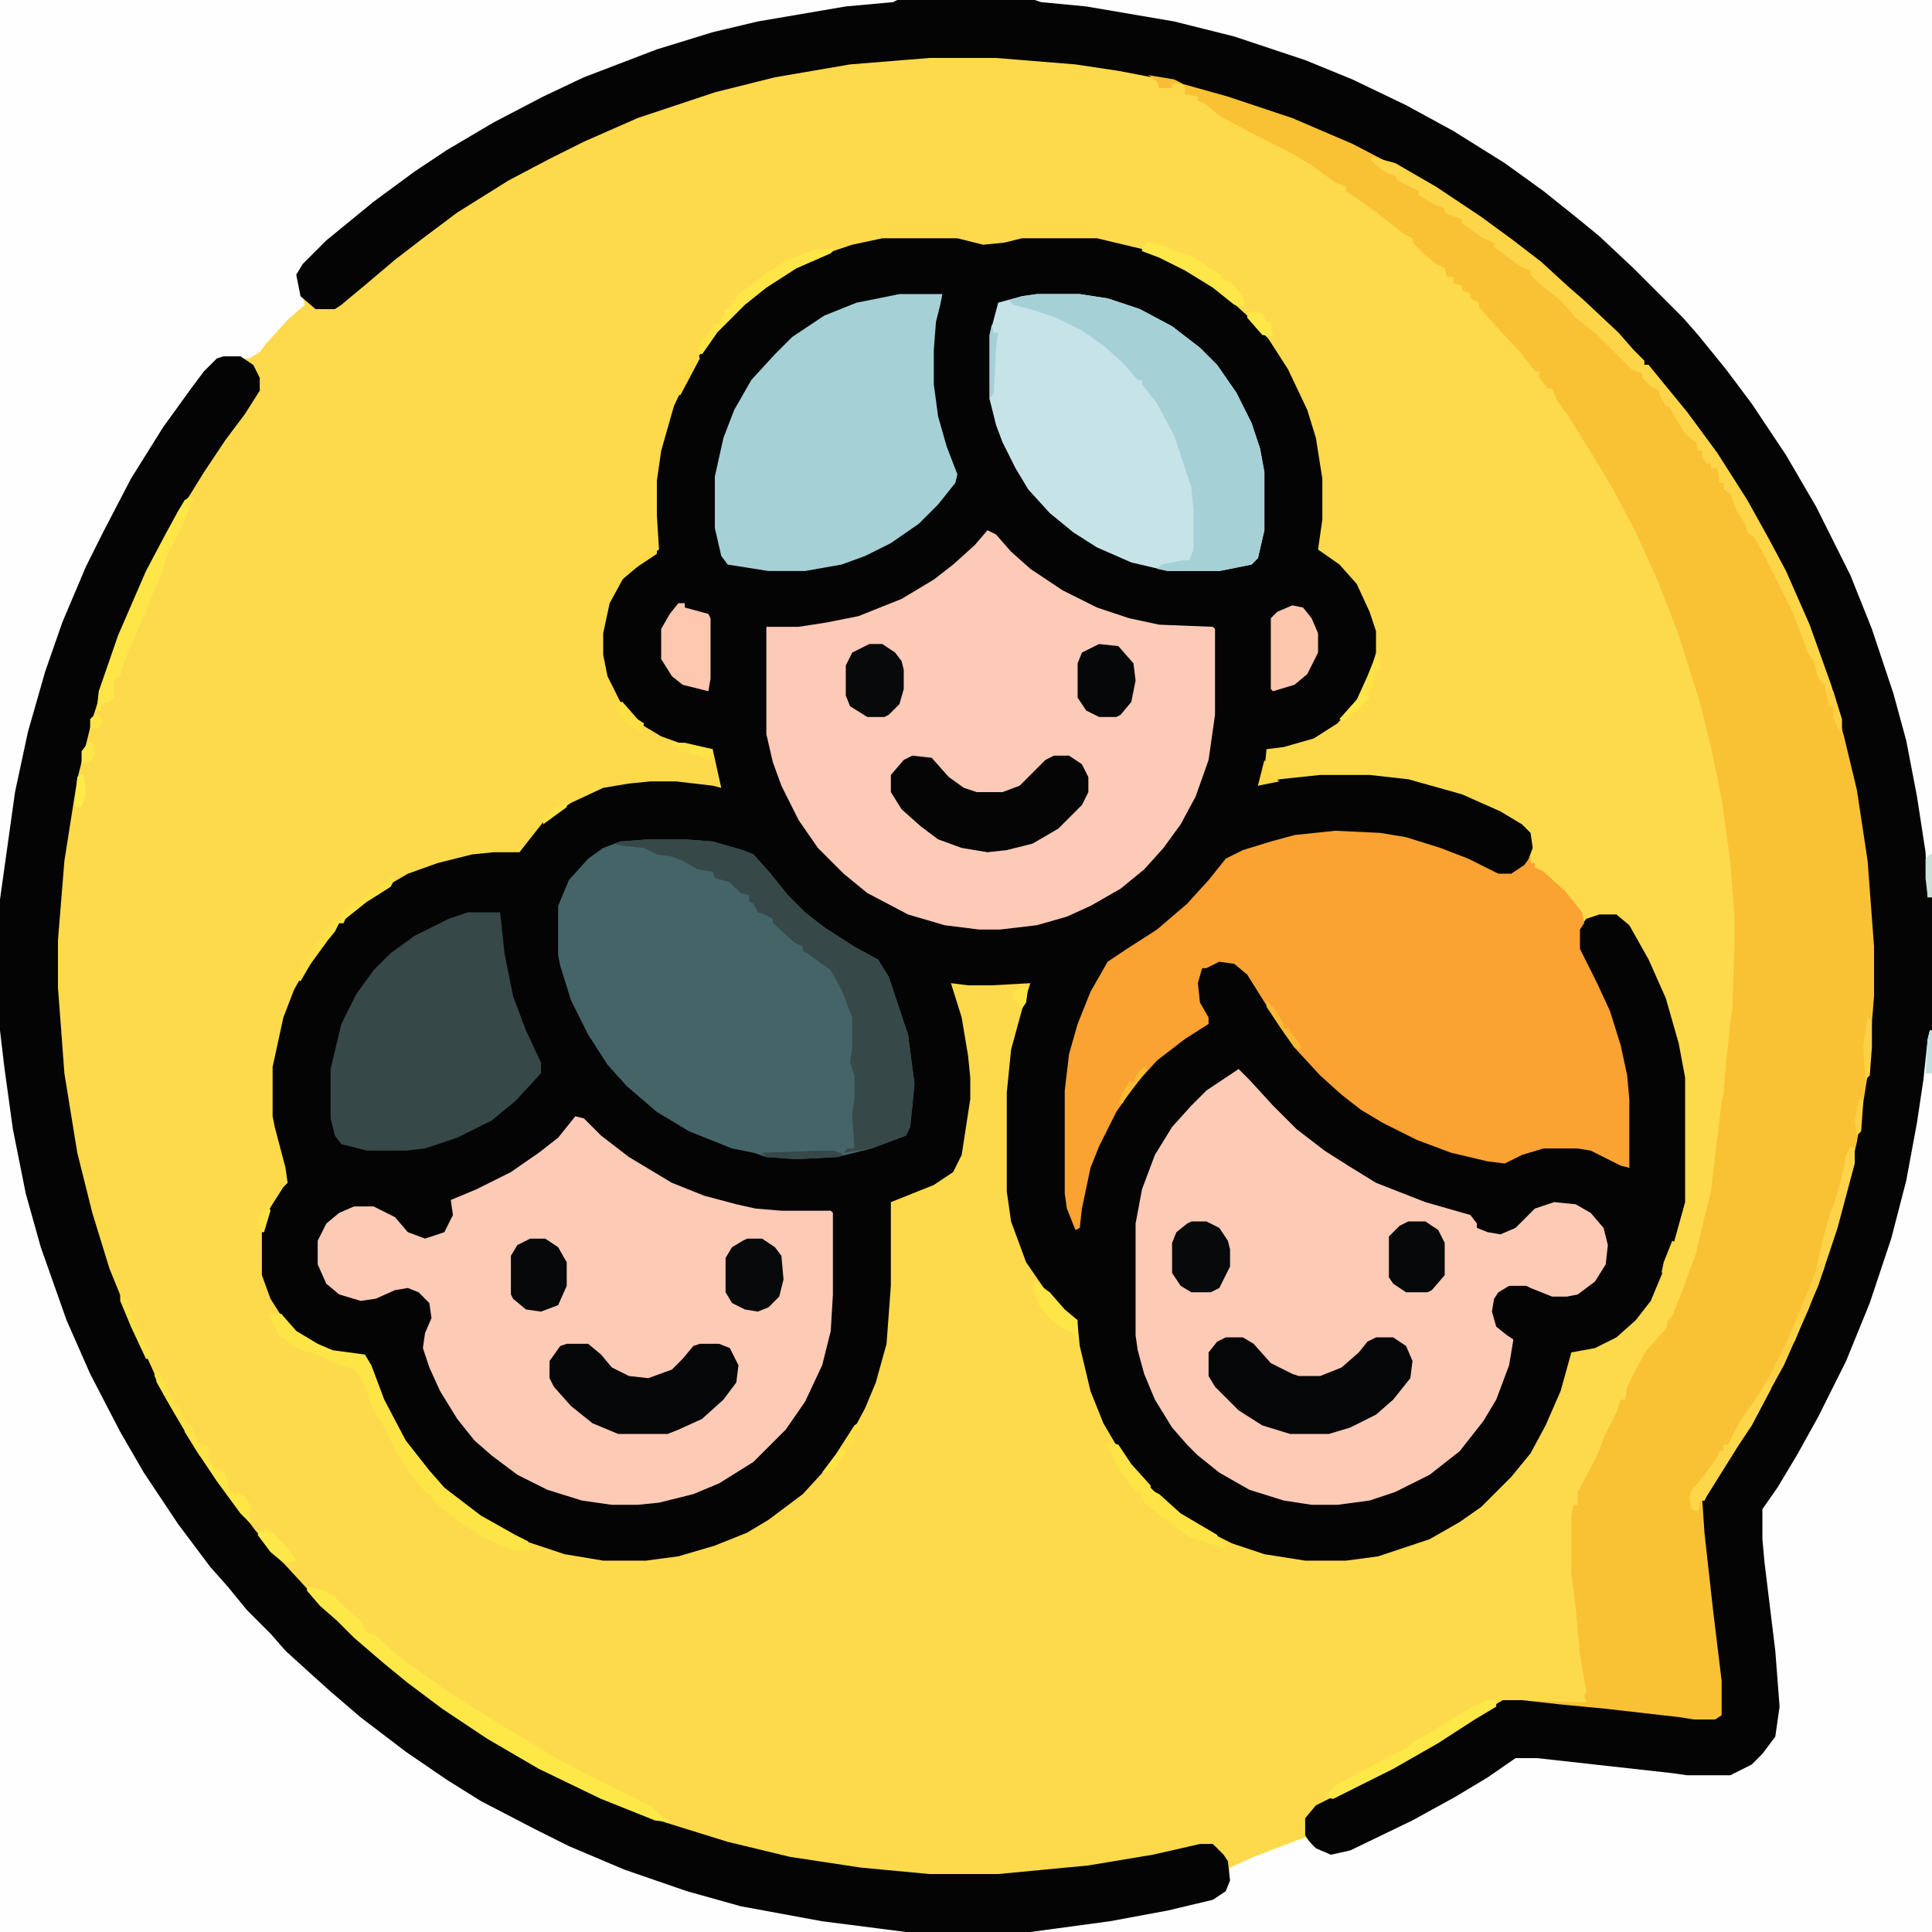 <?xml version="1.0" encoding="UTF-8"?>
<svg version="1.1" viewBox="0 0 900 900" width="225" height="225" xmlns="http://www.w3.org/2000/svg">
<path transform="translate(0)" d="m0 0h900v900h-900z" fill="#FDDA4C"/>
<path transform="translate(411,111)" d="m0 0h35l12 3 10-1 8-2h35l21 5 17 7 13 8 9 7 10 9 10 11 9 14 9 19 4 13 3 19v19l-2 14 10 7 8 9 6 13 3 9v10l-4 14-5 9-9 10-11 7-14 4-8 1-1 10-3 7 10-3 19-2h23l18 2 25 7 18 8 10 6 4 4 1 7-3 8-5 4-2 1h-6l-16-8-19-7-20-4-21-1-24 3-16 5-10 4-12 14-7 8-9 8-11 8-16 10-8 14-7 17-4 17-1 12v48l2 10 3 6 3-19 4-15 8-17 12-17 11-12 12-9 9-6h2l-6-13 1-9 2-4 8-4 7 1 7 6 13 21 10 14 14 15 12 10 16 10 20 9 16 5 13 3 7-1 11-5 5-1h16l8 2 16 8-1-7v-25l-2-15-4-17-6-16-10-19-1-3v-9l4-5 6-2h8l6 5 9 16 8 18 6 21 3 16v58l-5 18-6 16-5 12-7 9-9 8-10 5-11 2-5 18-7 16-7 13-9 11-14 14-10 7-14 8-24 8-15 2h-19l-19-3-15-5-16-8-10-7-10-9-5-5-9-10-10-17-6-15-5-21-1-10-13-13-11-16-7-19-2-14v-46l2-20 6-22 3-9-18 1h-11l-8-1 5 16 3 18 1 10v10l-4 26-4 8-9 6-20 8v39l-2 27-5 18-5 12-8 15-10 13-11 12-16 12-10 6-15 6-17 5-15 2h-20l-18-3-21-7-15-8-12-9-11-9-9-11-9-12-11-23-4-12-1-1-15-2-14-7-8-7-7-11-4-11v-20l3-10 7-11 2-2-1-7-5-19-1-5v-23l5-23 5-13 9-16 9-11 3-4h2l1-3 17-13 12-7 14-5 16-4 10-1h12l11-14 13-9 15-7 12-2 10-1h12l17 2 4 1-4-18-13-2-11-4-10-6-8-8-7-14-2-10v-10l3-14 6-11 9-9 8-5-1-16v-16l2-14 6-21 10-21 11-15 15-15 16-11 16-8 15-5z" fill="#040405"/>
<path transform="translate(418)" d="m0 0h482v480l-2 12-3 24-4 23-4 19-7 25-9 27-12 28-15 30-10 17-9 14-3 4v14l5 46 2 16 1 18-2 12-8 11-9 6-5 2h-20l-51-6-19-2h-10l-13 9-17 10-22 12-25 12-9 2-7-3-5-7v-8l5-6 42-21 20-12 12-8 13-8 39 1-1-3 1-2-3-17-2-22-2-16v-27l1-5h2v-6l9-17 3-8 6-12 2-6h2l1-6 4-8 5-9 9-10 1-4 2-2 4-10 7-19 4-17 3-12 3-25 2-17 1-4 1-14 1-8 1-11 1-6 1-31v-12l-2-26-4-29-5-24-6-24-2-6-7-22-3-8-7-18-10-22-10-19-7-12-10-16-3-5-7-10-2-5h-2l-4-5v-3h-2l-6-8-13-14-7-8v-2l-4-2v-2l-4-2v-2l-4-1v-3h-3l-1-4-4-2-6-5-5-5v-2l-4-2-14-11-13-9v-2l-5-2-11-8-10-6-16-8-17-9-7-6-3-1v-2l-6-1v-3l-1-2-24-5-26-4-37-3h-31l-37 3-35 6-28 7-36 12-25 11-16 8-19 10-24 15-16 12-13 10-13 11-12 10-3 2h-9l-7-6-2-10 3-5 11-11 22-18 19-14 15-10 22-13 23-12 19-9 34-13 26-8 21-5 41-7 22-2z" fill="#F9C235"/>
<path transform="translate(0)" d="m0 0h418l-2 2-29 3-39 7-30 8-26 9-24 10-25 12-17 9-23 14-11 8-18 13-12 10-11 9-11 11-1 4 2 9 1 4-8 7-10 11-3 4-5 3h-12l-5 3-8 9-13 19-11 17-12 21-11 21-12 28-9 25-8 27-5 22-5 30-4 30h-1z" fill="#FEFEFE"/>
<path transform="translate(0,480)" d="m0 0h1l6 46 7 34 8 27 10 28 11 25 11 22 8 14 11 18 14 20 10 13 9 11 9 10 7 8 8 8v2l3 1 5 6 8 7 11 10 11 9 18 14 22 15 20 12 23 12 16 8 32 13 34 11 22 5 34 6 33 4v1h-422z" fill="#FEFEFE"/>
<path transform="translate(482)" d="m0 0h418v418h-2l-3-30-5-28-5-23-6-21-9-26-11-26-16-32-15-25-11-16-12-16-11-14-10-11-7-8-25-25-8-7-12-10-17-13-17-12-28-17-33-17-24-10-19-7-26-8-21-5-41-7-21-2z" fill="#FEFEFE"/>
<path transform="translate(418)" d="m0 0h64l3 1 21 2 41 7 28 7 33 11 22 9 25 12 22 12 24 15 18 13 15 12 11 9 16 15 23 23 7 8 13 16 12 16 16 24 14 24 16 32 10 25 10 30 6 22 5 26 4 26 1 21h2v62l-2 12-3 24-4 23-4 19-7 25-9 27-12 28-15 30-10 17-9 14-3 4v14l5 46 2 16 1 18-2 12-8 11-9 6-5 2h-20l-51-6-19-2h-10l-13 9-17 10-22 12-25 12-9 2-7-3-5-7v-8l5-6 42-21 20-12 12-8 13-8h9l18 2 21 2 35 4 6 1h10l3-2v-16l-4-33-4-36-1-15 5-9 10-15 6-10 9-16 8-16 11-24 8-21 9-30 6-26 5-31 3-37v-23l-3-40-5-33-6-25-8-27-9-25-9-20-8-17-13-23-16-24-9-12-10-13-9-10v-2h-2l-7-8-14-15-8-7-15-14-17-13-16-12-17-11-17-10-25-13-28-12-30-10-25-7-26-5-20-3-37-3h-31l-37 3-35 6-28 7-36 12-25 11-16 8-19 10-24 15-16 12-13 10-13 11-12 10-3 2h-9l-7-6-2-10 3-5 11-11 22-18 19-14 15-10 22-13 23-12 19-9 34-13 26-8 21-5 41-7 22-2z" fill="#040405"/>
<path transform="translate(899,480)" d="m0 0h1v420h-420v-1l37-5 27-5 21-5 6-4 2-10 11-5 21-8 3-1 5 5 7 3 9-2 29-14 20-11 15-9 13-9h10l63 7 7 1h20l10-5 5-5 6-8 2-14-2-26-5-41-1-11v-14l7-10 9-15 10-18 13-26 11-27 10-30 7-27 5-27 3-20 2-19z" fill="#FEFEFE"/>
<path transform="translate(104,166)" d="m0 0h8l6 4 3 6v6l-7 11-9 12-10 15-13 21-14 27-13 30-12 37-7 28-6 38-3 37v22l3 40 6 37 7 28 8 26 11 27 10 22 12 22 12 19 11 16 12 16 12 14 12 13 11 12 10 9 12 11 14 11 13 10 21 14 15 9 18 10 25 12 28 11 29 9 29 7 33 5 32 3h32l42-4 30-5 22-5h6l5 5 2 3 1 9-2 5-6 4-21 5-27 5-37 5h-58l-39-5-38-7-25-7-29-10-26-11-16-8-25-13-16-10-19-13-21-16-14-12-10-9-11-10-7-8-11-11-9-11-8-9-15-20-16-24-11-19-14-27-11-25-12-34-7-25-6-30-4-29-2-17v-61l7-50 6-28 8-28 8-23 11-26 8-16 13-25 15-24 13-18 6-8 6-6z" fill="#040405"/>
<path transform="translate(460,247)" d="m0 0 4 2 7 8 9 8 15 10 16 8 15 5 14 3 25 1 1 1v40l-3 21-6 17-7 13-8 11-9 10-11 9-14 8-11 5-14 4-17 2h-10l-16-2-17-5-19-10-11-9-12-12-9-13-8-16-4-11-3-13v-50h15l13-2 15-3 20-8 15-9 9-7 10-9z" fill="#FDCAB7"/>
<path transform="translate(577,498)" d="m0 0 5 5 11 12 11 11 13 10 11 7 13 8 23 9 21 6 3 4v2l5 2 6 1 7-3 9-9 9-3 10 1 7 4 6 7 2 8-1 9-5 8-8 6-5 1h-7l-10-4-2-1h-8l-5 3-2 3-1 6 2 7 5 4 3 2-2 12-6 16-6 10-11 14-14 11-16 8-12 4-15 2h-12l-13-2-16-5-14-8-10-8-5-5-7-8-8-13-5-12-3-11-1-7v-52l3-16 6-16 8-13 9-10 7-7z" fill="#FDCAB6"/>
<path transform="translate(268,520)" d="m0 0 4 1 8 8 13 10 20 12 15 6 15 4 9 2 12 1h23l1 1v38l-1 17-4 16-8 17-9 13-15 15-16 10-12 5-16 4-10 1h-12l-14-2-16-5-14-7-12-9-8-7-8-10-8-13-5-11-3-9 1-7 3-7-1-7-5-5-5-2-6 1-9 4-7 1-10-3-6-5-4-9v-11l4-8 6-5 7-3h9l10 5 6 7 8 3 9-3 4-8-1-7 12-5 16-8 13-9 9-7z" fill="#FDCAB6"/>
<path transform="translate(622,387)" d="m0 0 21 1 12 2 16 5 13 5 14 7h6l6-4 3-4v3h2v2l4 2 10 9 8 10 1 5-2 3v9l8 16 6 13 5 16 3 14 1 11v32l-4-1-14-7-6-1h-16l-10 3-8 4-8-1-17-4-16-6-16-8-10-6-9-7-10-9-12-13-7-10-15-24-6-5-7-1-6 3h-2l-2 7 1 9 4 7v3l-11 7-13 10-10 11-9 13-8 16-4 10-4 19-1 9-2 1-4-10-1-7v-48l2-17 4-14 6-15 8-14 9-6 14-9 14-12 10-11 8-10 8-4 13-4 11-3z" fill="#FAA232"/>
<path transform="translate(302,391)" d="m0 0h17l13 1 14 4 5 2 8 9 8 10 8 8 9 7 14 9 11 6 5 8 9 27 3 23-2 20-2 4-16 6-16 4-19 1-14-1-6-2-10-2-20-8-15-9-14-12-9-10-9-14-8-16-5-16-1-5v-23l5-12 9-10 7-5 8-3z" fill="#446468"/>
<path transform="translate(483,137)" d="m0 0h20l13 2 15 5 15 8 13 10 8 8 9 13 7 14 4 12 2 11v27l-3 13-3 3-15 3h-24l-17-4-16-7-11-7-11-9-10-11-6-10-6-12-3-8-3-12v-30l4-15 11-3z" fill="#C6E3E8"/>
<path transform="translate(419,137)" d="m0 0h20l-1 5-2 8-1 13v16l2 15 4 14 5 13-1 4-8 10-9 9-13 9-12 6-11 4-17 3h-17l-19-3-3-4-3-13v-24l4-18 5-13 8-14 11-12 8-8 15-10 15-6z" fill="#A5D1D6"/>
<path transform="translate(218,425)" d="m0 0h15l2 19 4 20 6 16 7 15v5l-12 13-11 9-16 8-15 5-9 1h-18l-12-3-3-4-2-8v-23l5-21 7-14 8-11 8-8 11-8 16-8z" fill="#364847"/>
<path transform="translate(483,137)" d="m0 0h20l13 2 15 5 15 8 13 10 8 8 9 13 7 14 4 12 2 11v27l-3 13-3 3-15 3h-24l-5-1 2-2 10-2h3l2-5v-18l-1-11-8-24-8-15-7-9v-2h-2l-7-8-9-8-10-7-12-6-12-4-8-2-2-2 6-2z" fill="#A5D1D6"/>
<path transform="translate(302,391)" d="m0 0h17l13 1 14 4 5 2 8 9 8 10 8 8 9 7 14 9 11 6 5 8 9 27 3 23-2 20-2 4-16 6-13 2 2-2h3l-1-16 1-7v-11l-2-6 1-7v-14l-5-13-5-9-11-8-2-1v-2l-4-2-10-9v-2l-4-2-3-1-2-4-2-1v-3l-4-1-5-5-7-2-1-3-7-1-7-4-5-2-7-1-6-3-10-1-4-1 3-1z" fill="#364847"/>
<path transform="translate(571,623)" d="m0 0h8l5 3 8 9 10 5 3 1h10l10-4 8-7 4-5 4-2h8l6 4 3 7-1 8-8 10-8 7-12 6-10 3h-18l-13-4-11-7-11-11-3-5v-11l4-5z" fill="#050607"/>
<path transform="translate(425,352)" d="m0 0 9 1 8 9 7 5 6 2h12l8-3 12-12 4-2h7l6 4 3 6v7l-3 6-11 11-12 7-12 3-9 1-12-2-11-4-8-6-9-8-5-8v-8l6-7z" fill="#050506"/>
<path transform="translate(264,626)" d="m0 0h10l6 5 5 6 8 4 9 1 11-4 5-5 5-6 3-1h9l5 2 4 8-1 8-6 8-10 9-11 5-5 2h-23l-12-5-10-8-8-9-2-4v-8l5-7z" fill="#050607"/>
<path transform="translate(639,73)" d="m0 0 11 3 19 11 21 14 15 11 13 10 12 11 8 7 16 15 7 8 5 5v2h2l18 22 14 19 14 22 10 18 8 15 11 25 10 28 5 16v6l-2-2-2-5v-5h-2l-2-10-3-3-2-8-3-4-2-6-5-13-14-28-4-7-3-2-1-4-4-6-3-8-3-2v-3h-2l-1-7h-3v-2h-2l-2-3v-3h-2l-1-4-5-4-5-8-2-4-2-1-3-5v-2l-4-2-4-4v-2l-5-2-17-17-9-7-7-8-10-8-4-4v-2l-5-2-12-9v-2l-5-2-10-7v-2l-6-2-2-1v-2l-5-2-7-4v-2l-10-5-1-2-5-2-6-5z" fill="#FDD549"/>
<path transform="translate(143,739)" d="m0 0 8 2 5 3 5 5 6 5 3 4v2l5 2 11 10 10 7 14 10 13 8 11 7 10 6 17 10 19 10 18 9 5 2 5 5 4 2v1l-7-1-25-10-29-14-24-14-21-14-16-12-11-9-14-12-8-8-8-7-6-7z" fill="#FEE848"/>
<path transform="translate(125,612)" d="m0 0h6l7 8 10 6 7 3 15 2 3 5 6 16 10 19 11 14 7 8 17 13 16 9 6 3 1 3-1 1h-8l-13-6-11-7-9-7-4-4v-2h-2l-7-8-7-11-7-14-3-4-3-7-2-7-5-7-9-3-8-4-8-2-10-7z" fill="#FEE547"/>
<path transform="translate(405,300)" d="m0 0h6l6 4 3 4 1 4v9l-2 7-5 5-2 1h-8l-8-5-2-5v-14l3-6z" fill="#07090A"/>
<path transform="translate(512,300)" d="m0 0 9 1 7 8 1 8-2 10-5 6-2 1h-8l-6-3-4-6v-16l2-5z" fill="#060708"/>
<path transform="translate(348,577)" d="m0 0h7l6 4 3 4 1 11-2 8-5 5-5 2-6-1-6-3-3-5v-16l3-5 5-3z" fill="#07090A"/>
<path transform="translate(316,281)" d="m0 0h3v2l11 3 1 2v28l-1 6-12-3-5-4-5-8v-14l4-7z" fill="#FDC7B0"/>
<path transform="translate(656,569)" d="m0 0h8l6 4 3 6v15l-6 7-2 1h-10l-6-4-2-3v-19l5-5z" fill="#060809"/>
<path transform="translate(555,569)" d="m0 0h7l6 3 4 6 1 4v8l-5 10-4 2h-9l-5-3-4-6v-14l2-5 5-4z" fill="#07090A"/>
<path transform="translate(247,577)" d="m0 0h7l6 4 4 7v11l-4 9-8 3-7-1-6-5-1-2v-18l3-5z" fill="#070809"/>
<path transform="translate(602,282)" d="m0 0 5 1 4 5 3 7v9l-5 10-6 5-10 3-1-1v-33l3-3z" fill="#FDC7AD"/>
<path transform="translate(862,534)" d="m0 0 2 1v7l-8 30-9 27-13 30-8 16-10 19-6 9-15 24-1 2h-2l-1 5-3-1-1-5 1-4 3-3 9-12 1-3h2v-3h2l5-10 7-10 8-13 7-14 3-7 5-12 6-15 3-14 4-14 2-5 3-11 2-10z" fill="#FDD449"/>
<path transform="translate(89,231)" d="m0 0 1 2-3 7-4 9-5 9-2 7-2 5-10 24-4 9-2 5-2 7-3 2v8l-2 2-4 1v3h-2l1-9 9-26 13-30 9-17 6-11 3-5z" fill="#FEE648"/>
<path transform="translate(692,792)" d="m0 0h5v3l-10 6-17 11-21 12-28 14-4-1 5-5 5-3 17-9 8-4 9-6 12-7 13-8z" fill="#FEE748"/>
<path transform="translate(517,672)" d="m0 0 4 1 6 9 9 10v2l4 2 10 9 17 10 1 3 4 1-2 2-16-5-11-8-10-8-2-5h-2l-6-8-4-7-2-4-1-3z" fill="#FEE447"/>
<path transform="translate(824,644)" d="m0 0 1 3-9 17-6 9-15 24-1 2h-2l-1 5-3-1-1-5 1-4 3-3 9-12 1-3h2v-3h2l5-10 7-10 6-8z" fill="#FDD64A"/>
<path transform="translate(535,113)" d="m0 0 5 1 16 6 13 8v2l4 1 6 7 1 5-5-1-10-8-13-8-12-6-8-3v-2z" fill="#FEE748"/>
<path transform="translate(380,116)" d="m0 0h9l-2 2-16 7-14 9-10 8-13 13-7 10-2-1 2-6h2l2-4 2-3h2l2-4 1-3h2l1-4h2v-2l13-10 11-7 11-4z" fill="#FEE648"/>
<path transform="translate(72,639)" d="m0 0h2l7 14v2h2l4 9h2l3 8 5 2v6l3 4 4 1 2 5v3l4 4 1-3v2l3 1 3 5-1 3 1 5-5-5-11-15-10-15-14-24-5-10z" fill="#FEE647"/>
<path transform="translate(482,597)" d="m0 0 7 5 7 8 6 5v10l-2-4-5-2-6-5-5-6-3-9z" fill="#FEE648"/>
<path transform="translate(849,588)" d="m0 0 1 2-8 21-11 25-5 9-2-1 2-6 6-12 3-7 5-12 7-17z" fill="#FCD046"/>
<path transform="translate(184,408)" d="m0 0m-2 1h2l-2 4-11 7-10 8-1 2h-2l-2 4-9 11-7 12-2-1 2-5 7-10 1-3h2l1-4h2v-3h2v-2l4-1v-2l4-4 5-3 10-7z" fill="#FEE246"/>
<path transform="translate(123,712)" d="m0 0 4 2 7 7 4 6-3 1h-3l-6-5-6-8 1-2 2 1z" fill="#FEE849"/>
<path transform="translate(72,639)" d="m0 0h2l7 14v2h2l4 9h2l3 8 5 2-1 7-3-3-12-20-8-14z" fill="#FDE145"/>
<path transform="translate(641,305)" d="m0 0 2 2v5h-2l-1 7-3 4 1 2-5 5-7 6-2-1 8-9 5-11z" fill="#FEE247"/>
<path transform="translate(382,536)" d="m0 0h7l4 2-3 1-19 1-14-1-2-2z" fill="#364847"/>
<path transform="translate(583,145)" d="m0 0 5 1 2 4h2l1 7-5-1-7-8v-2z" fill="#FEE748"/>
<path transform="translate(401,662)" d="m0 0v3l-1 2h-2v5h-2l-2 5-6 8-5 1 6-8 9-14z" fill="#FDDE45"/>
<path transform="translate(462,151)" d="m0 0 1 4h2l-1 7-1 21-2 3v-30z" fill="#A5D1D6"/>
<path transform="translate(312,346)" d="m0 0h7l13 3-1 5-9-3-6-1v-2l-4-1z" fill="#FEE247"/>
<path transform="translate(870,474)" d="m0 0 2 2v12l-1 13-2 2-1-16z" fill="#FDD147"/>
<path transform="translate(849,588)" d="m0 0 1 2-8 21-2 2-1-4 5-11 3-8z" fill="#FCCF46"/>
<path transform="translate(56,603)" d="m0 0 3 3 4 10 7 15v2h-2l-7-15-5-12z" fill="#FEE146"/>
<path transform="translate(288,327)" d="m0 0h2l7 8 3 2-1 4-8-5v-2h-2l-2-5z" fill="#FDE046"/>
<path transform="translate(37,361)" d="m0 0h2l1 9-2 6h-3l1-14z" fill="#FEEB4A"/>
<path transform="translate(151,436)" d="m0 0 1 3-8 11-4 7-2-1 2-5 7-10 1-3z" fill="#FDDF45"/>
<path transform="translate(851,320)" d="m0 0 3 2 4 13v6l-2-2-2-5v-5h-2z" fill="#FCD046"/>
<path transform="translate(325,164)" d="m0 0 1 3-9 17h-1v-6l5-8 3-5z" fill="#FDD944"/>
<path transform="translate(590,466)" d="m0 0 4 4 4 7v2h2l6 8v2l-3-1-7-10-6-9z" fill="#F9B934"/>
<path transform="translate(899,398)" d="m0 0h1v20h-2l-1-9v-9z" fill="#CDE2DA"/>
<path transform="translate(86,664)" d="m0 0h3l3 8 5 2-1 7-3-3-7-11z" fill="#FEE346"/>
<path transform="translate(899,480)" d="m0 0h1v20h-3l1-16z" fill="#C3E1E5"/>
<path transform="translate(476,460)" d="m0 0h3l-1 7-2 3-4-5v-3z" fill="#FEE447"/>
<path transform="translate(534,496)" d="m0 0v3l-10 13-1 2h-2l2-5 3-5h2l2-4z" fill="#F9BA34"/>
<path transform="translate(635,323)" d="m0 0 3 2-5 5-7 6-2-1 8-9z" fill="#FEE648"/>
<path transform="translate(41,346)" d="m0 0h2l1 6-2 3-4 1v-6z" fill="#FEE648"/>
<path transform="translate(535,35)" d="m0 0 12 2 4 2h-5v2h-6l-1-3z" fill="#F9BD35"/>
<path transform="translate(866,512)" d="m0 0 2 1-1 14-2 2-1-7z" fill="#FCD046"/>
<path transform="translate(304,256)" d="m0 0h2v2l-9 6-6 5 1-4 5-5z" fill="#FDDA43"/>
<path transform="translate(589,354)" d="m0 0 4 8 3 2-10 2z" fill="#FCD742"/>
<path transform="translate(839,612)" d="m0 0 1 3-4 10-3 1 1-5 4-8z" fill="#FDD347"/>
<path transform="translate(333,153)" d="m0 0 1 2-7 10-2-1 2-6z" fill="#FEE347"/>
<path transform="translate(393,675)" d="m0 0 1 2-6 8-5 1 6-8z" fill="#FEE447"/>
<path transform="translate(184,408)" d="m0 0m-2 1h2l-2 4-11 7v-3z" fill="#FDDF46"/>
<path transform="translate(264,373)" d="m0 0v3l-11 8v-3l3-1v-2z" fill="#FEE248"/>
<path transform="translate(45,332)" d="m0 0 3 4-2 3h-3l-1 2v-6z" fill="#FEE547"/>
<path transform="translate(779,578)" d="m0 0 2 1-4 12-3 2 1-5z" fill="#FDDA43"/>
<path transform="translate(125,561)" d="m0 0 1 3-3 10h-2l-1-6 4-5z" fill="#FEE348"/>
</svg>

